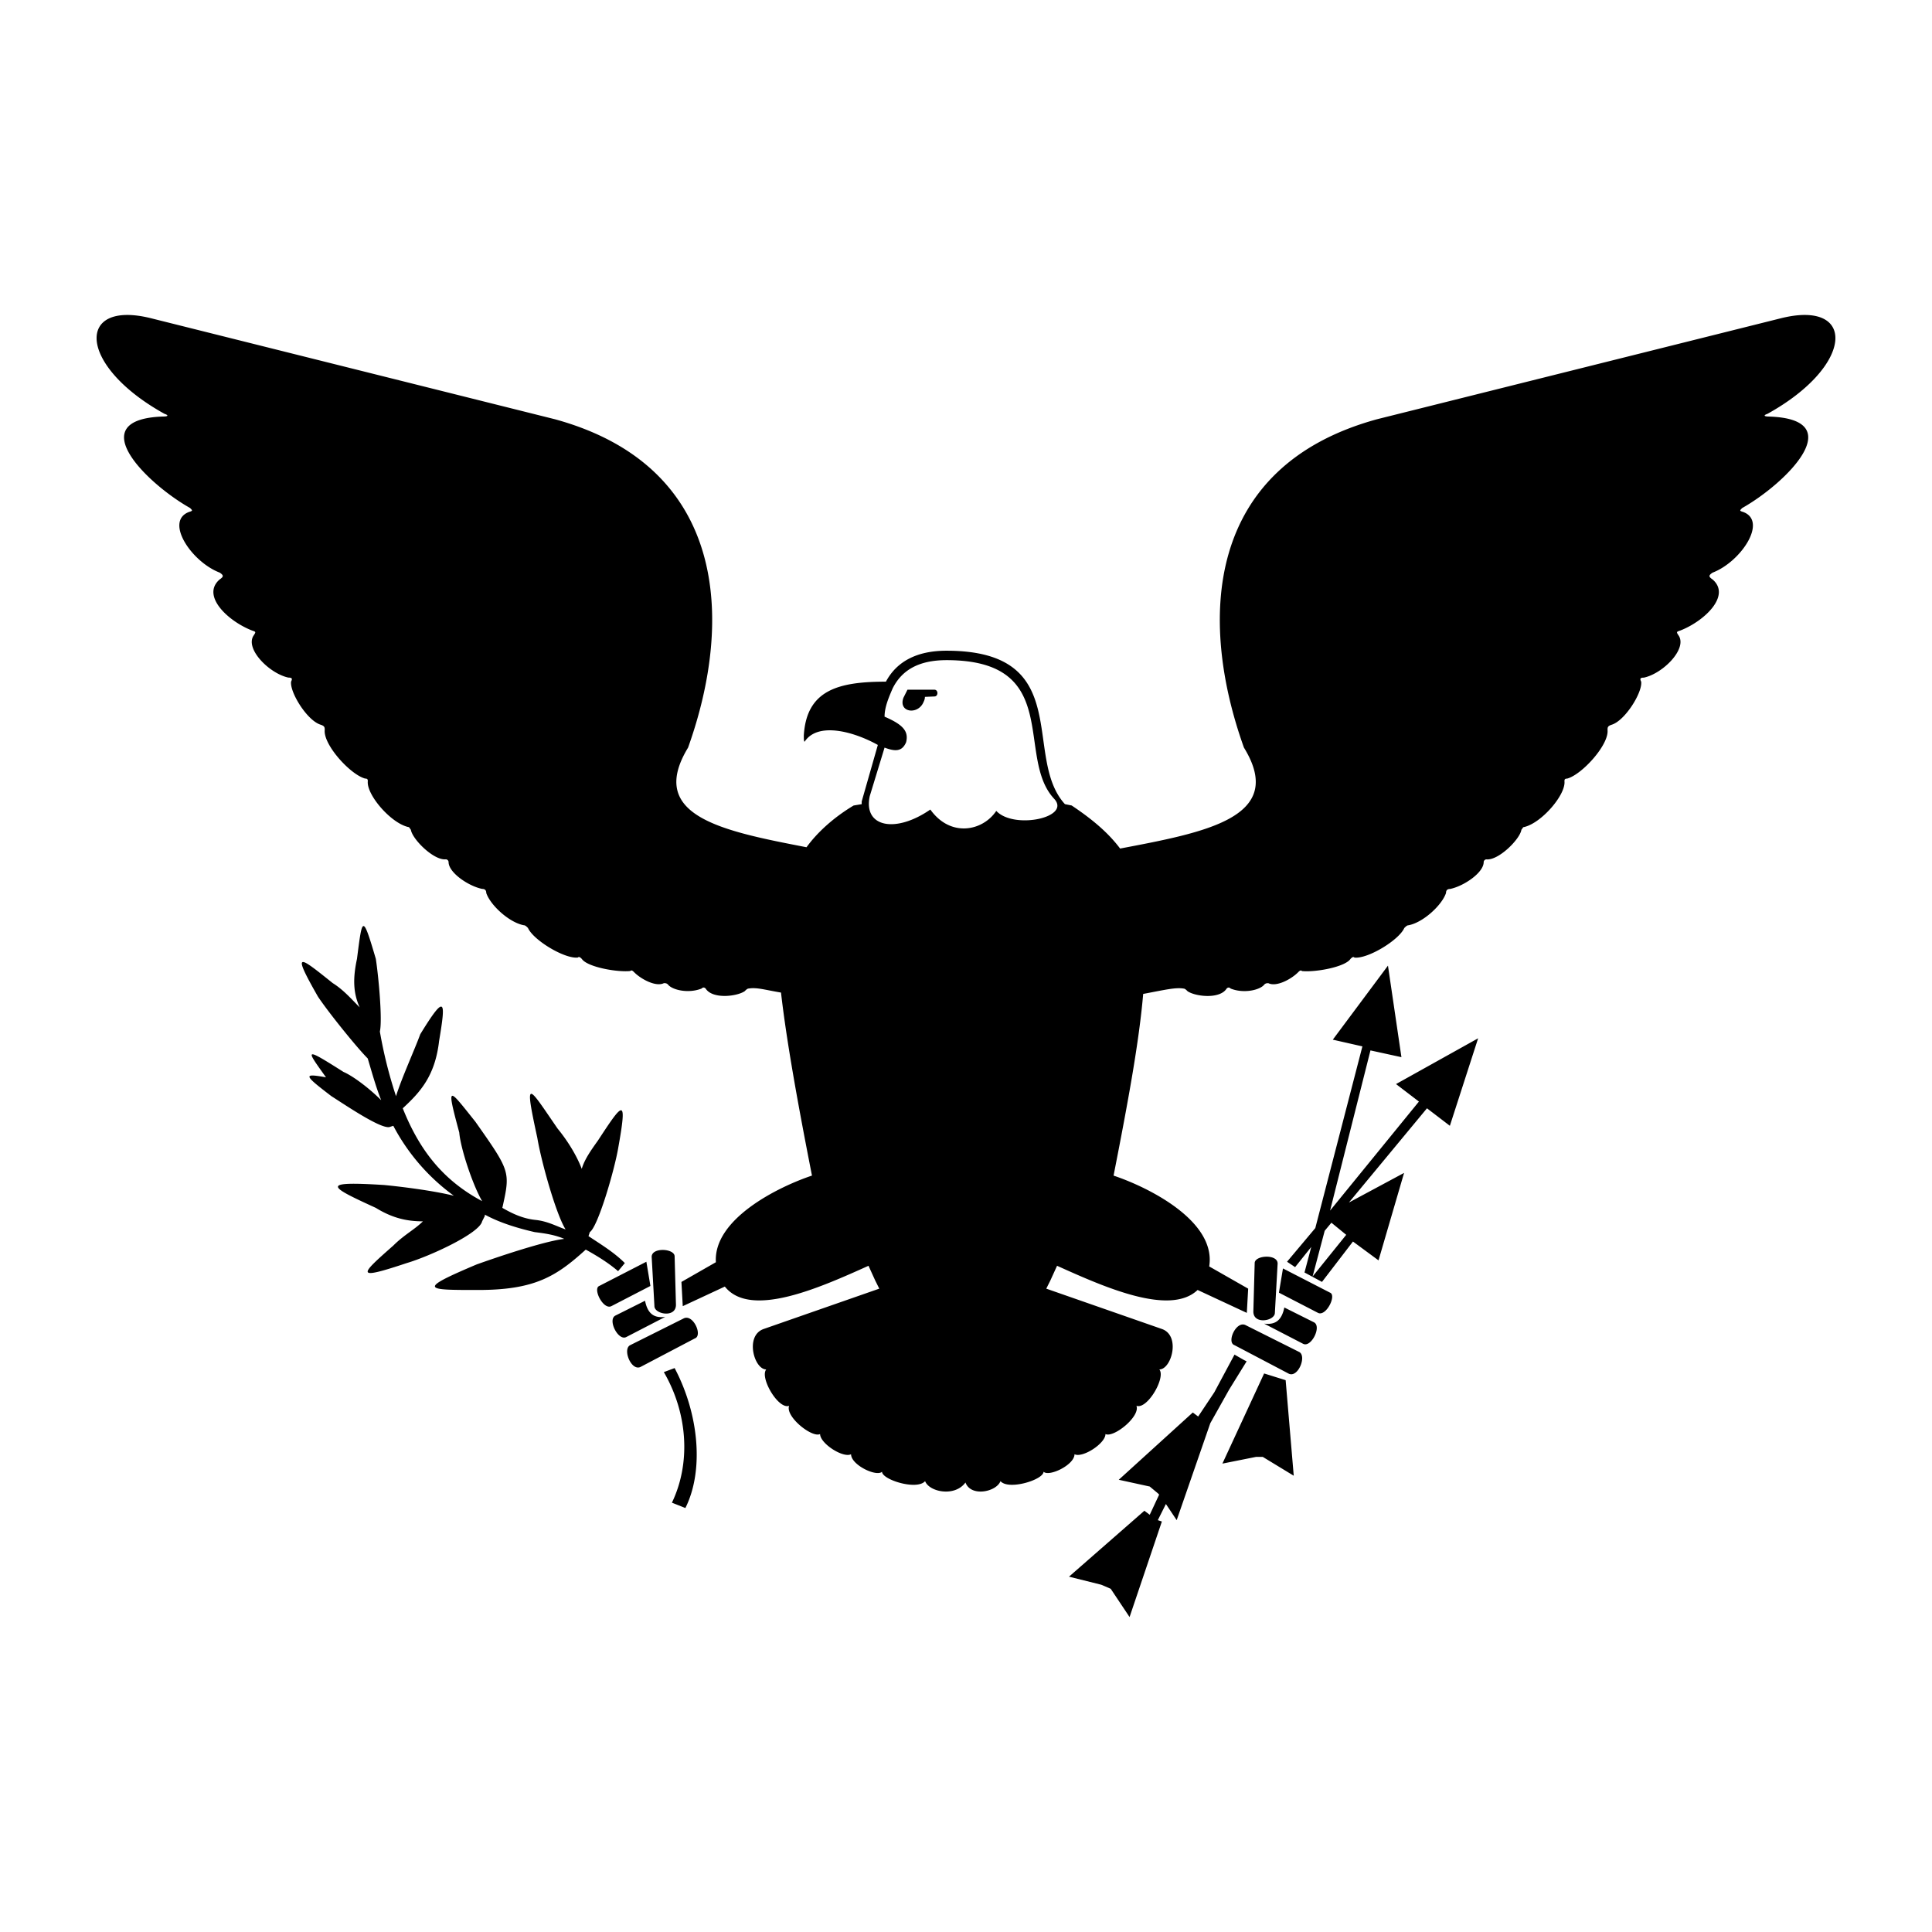 <svg height="100" width="100" xmlns="http://www.w3.org/2000/svg">
    <path d="M91.484 21.42c4.528-2.508 4.598-5.922.696-4.947l-20.898 5.225c-8.917 2.439-9.266 10.381-6.896 16.998 2.229 3.623-2.021 4.389-6.409 5.225-.627-.836-1.463-1.531-2.508-2.229l-.349-.07c-2.229-2.438.558-7.941-6.13-7.941-1.533 0-2.578.557-3.135 1.602-2.438 0-4.11.418-4.25 2.787 0 .141 0 .418.07.279.696-.975 2.508-.488 3.762.209l-.836 2.926v.139l-.418.07c-1.045.627-1.881 1.393-2.438 2.16-4.319-.836-8.29-1.604-6.131-5.156 2.369-6.617 2.021-14.559-6.896-16.998L7.819 16.473c-3.901-.975-3.832 2.439.696 4.947.209.068.209.139-.069.139-4.25.139-.836 3.482 1.394 4.736.139.141.139.141-.07.209-1.254.488.14 2.578 1.603 3.135.209.141.209.209 0 .35-.976.836.418 2.158 1.672 2.646.209.07.209.07.069.279-.418.695.836 1.949 1.812 2.158.209 0 .209.07.14.209-.07.559.836 2.021 1.532 2.23.209.07.209.139.209.279-.069.766 1.323 2.299 2.09 2.508.14 0 .14.068.14.139-.07.697 1.184 2.16 2.09 2.369.069 0 .069.068.139.139.07.488 1.185 1.602 1.812 1.533.069 0 .14.068.14.139 0 .557 1.045 1.254 1.741 1.393.14 0 .209.07.209.209.209.627 1.185 1.533 1.951 1.672.069 0 .139.07.209.141.278.627 1.881 1.602 2.577 1.531.069-.068.14 0 .209.07.278.418 1.812.697 2.508.627.069-.07.14 0 .209.07.349.348 1.114.766 1.532.557.07 0 .14 0 .209.07.209.277 1.045.486 1.742.209.069-.07.139-.07.209 0 .348.557 1.602.418 2.02.139.07-.07.14-.139.209-.139.418-.07.836.068 1.672.209.279 2.438.836 5.572 1.603 9.473-1.745.582-5.11 2.244-4.974 4.484l-1.783 1.02.069 1.254 2.178-1.014c1.329 1.672 4.94.047 7.436-1.076l.349.766.209.418-5.991 2.09c-.976.35-.487 2.092.14 2.092-.349.418.627 2.09 1.184 1.881-.209.557 1.185 1.672 1.603 1.463 0 .486 1.185 1.254 1.603 1.045 0 .557 1.323 1.184 1.603.904 0 .418 1.811.977 2.229.488.209.557 1.533.836 2.09.07.279.766 1.603.486 1.812-.07.418.488 2.229-.07 2.229-.488.278.279 1.602-.348 1.602-.904.418.209 1.603-.559 1.603-1.045.418.209 1.812-.906 1.603-1.463.558.209 1.532-1.463 1.185-1.881.627 0 1.114-1.742.139-2.092l-5.991-2.09.209-.418.349-.766c2.4 1.08 5.835 2.625 7.275 1.252l2.547 1.186.07-1.254-2.017-1.15c.376-2.35-3.149-4.1-4.95-4.701.767-3.9 1.324-6.965 1.533-9.404 1.114-.209 1.672-.348 2.09-.277.069 0 .139.068.209.139.418.279 1.672.418 2.02-.139.07-.07.14-.07.209 0 .697.277 1.533.068 1.742-.209.069-.07.139-.07.209-.07.418.209 1.184-.209 1.532-.557.069-.07.14-.141.209-.07.696.07 2.229-.209 2.508-.627.069-.07.14-.139.209-.07.696.07 2.299-.904 2.577-1.531.07-.07.14-.141.209-.141.767-.139 1.742-1.045 1.951-1.672 0-.139.069-.209.209-.209.696-.139 1.741-.836 1.741-1.393 0-.07.07-.139.14-.139.627.068 1.741-1.045 1.812-1.533.069-.07.069-.139.139-.139.906-.209 2.16-1.672 2.09-2.369 0-.07 0-.139.14-.139.767-.209 2.159-1.742 2.09-2.508 0-.141 0-.209.209-.279.696-.209 1.603-1.672 1.532-2.23-.069-.139-.069-.209.14-.209.976-.209 2.229-1.463 1.812-2.158-.14-.209-.14-.209.069-.279 1.254-.488 2.647-1.811 1.672-2.646-.209-.141-.209-.209 0-.35 1.463-.557 2.856-2.646 1.603-3.135-.209-.068-.209-.068-.07-.209 2.229-1.254 5.644-4.598 1.394-4.736-.291-.002-.291-.073-.082-.141zM46.97 35.699h1.394c.209 0 .209.35 0 .35l-1.603.068.209-.418zm-1.672.559c.14 0 .209-.141.209-.209 0-.141-.069-.209-.209-.209s-.209.068-.209.209c0 .068.069.209.209.209zm1.463-.141c.278-.557 1.394-.486 1.045.211-.279.695-1.324.557-1.045-.211zm7.801 5.227c.906.975-2.09 1.602-2.995.627-.696 1.045-2.368 1.393-3.413-.07-1.812 1.254-3.483.906-3.135-.697l.766-2.508c.558.209.906.209 1.115-.277.139-.559-.14-.906-1.115-1.324 0-.488.209-.977.418-1.463.488-.977 1.394-1.463 2.787-1.463 6.061-.001 3.553 5.015 5.572 7.175zm12.959 24.519.905.488 1.603-2.09 1.323.975 1.323-4.527-2.855 1.533 4.04-4.877 1.185.906 1.463-4.529-4.25 2.369 1.185.906-4.598 5.643 2.09-8.291 1.603.35-.697-4.738-2.855 3.832 1.532.348-2.438 9.404-1.463 1.742.418.279.836-1.045-.35 1.322zm-.976 5.575-1.114-.348-2.16 4.666 1.742-.348h.348l1.603.975-.419-4.945zm-3.901 2.228.976-1.74.905-1.463-.139-.07-.488-.279-1.045 1.951-.836 1.254-.278-.209-3.832 3.482 1.603.35.418.348.07.07-.488 1.045-.278-.209-3.901 3.412 1.672.418.487.209.976 1.463 1.672-4.945-.209-.07.418-.836.558.836 1.739-5.017zm6.269-10.379.767.627-1.741 2.158.627-2.367.347-.418zm-36.921 2.508.349-.418c-.558-.559-1.254-.977-1.881-1.395l.069-.209c.418-.277 1.254-3.135 1.463-4.318.487-2.717.278-2.438-1.045-.418-.349.488-.696.975-.836 1.463-.209-.557-.627-1.324-1.254-2.09-1.532-2.229-1.741-2.717-1.045.488.209 1.254.976 3.971 1.463 4.736-.418-.139-.905-.418-1.532-.488-.697-.068-1.254-.348-1.742-.627.418-1.881.418-1.881-1.394-4.457-1.393-1.742-1.532-2.021-.836.557.07.836.697 2.717 1.185 3.553-2.09-1.115-3.274-2.717-4.11-4.807.906-.836 1.672-1.672 1.881-3.482.349-2.09.349-2.508-.975-.35-.279.768-.976 2.299-1.254 3.205a23.381 23.381 0 0 1-.836-3.344c.139-.627-.07-2.855-.209-3.762-.697-2.369-.697-2.16-.976 0-.209.975-.209 1.742.14 2.508-.418-.418-.836-.906-1.394-1.254-1.741-1.393-2.159-1.742-.767.697.558.836 2.021 2.646 2.578 3.203.209.697.418 1.463.696 2.16-.627-.627-1.463-1.254-1.95-1.463-2.09-1.324-1.951-1.184-.906.279-1.184-.209-1.184-.141.279.975.766.488 2.508 1.672 2.995 1.602l.209-.068a10.552 10.552 0 0 0 3.135 3.621c-1.114-.277-2.856-.486-3.622-.557-3.344-.209-2.856.07-.418 1.184.905.559 1.672.697 2.438.697-.418.418-.975.697-1.532 1.254-1.741 1.533-2.021 1.811.696.906 1.185-.35 3.762-1.533 3.901-2.16l.14-.279v-.068c.767.418 1.672.695 2.577.904.558.07 1.045.141 1.533.35-1.115.139-3.553.975-4.528 1.322-3.135 1.324-2.647 1.324.069 1.324 2.926 0 4.041-.697 5.573-2.09.628.348 1.186.698 1.673 1.116zm2.926 5.016-.558.209c1.254 2.16 1.394 4.736.418 6.758l.697.277c.975-1.95.697-4.875-.557-7.244zm-2.299-1.186c-.418.209.069 1.395.558 1.115l2.786-1.463c.418-.139-.069-1.254-.558-1.045l-2.786 1.393zm-.766-1.531c-.418.209.14 1.322.558 1.113l2.021-1.045c-.558.07-.906-.139-1.045-.836l-1.534.768zm1.88-2.996.14 2.508c0 .418 1.114.627 1.114-.07l-.069-2.508c0-.419-1.254-.487-1.185.07zm-2.716 1.463c-.348.139.209 1.254.627 1.045l2.021-1.045-.209-1.254-2.439 1.254zm36.224 3.414-2.786-1.395c-.487-.209-.976.906-.558 1.045l2.787 1.465c.488.277.975-.906.557-1.115zm.767-1.534-1.532-.766c-.14.695-.488.904-1.045.836l2.02 1.045c.417.21.975-.906.557-1.115zm-1.881-2.996c.069-.557-1.185-.486-1.185-.068l-.069 2.508c0 .695 1.114.486 1.114.068l.14-2.508zm2.717 1.463-2.438-1.254-.209 1.254 2.021 1.045c.417.209.974-.904.626-1.045z"/>
</svg>
